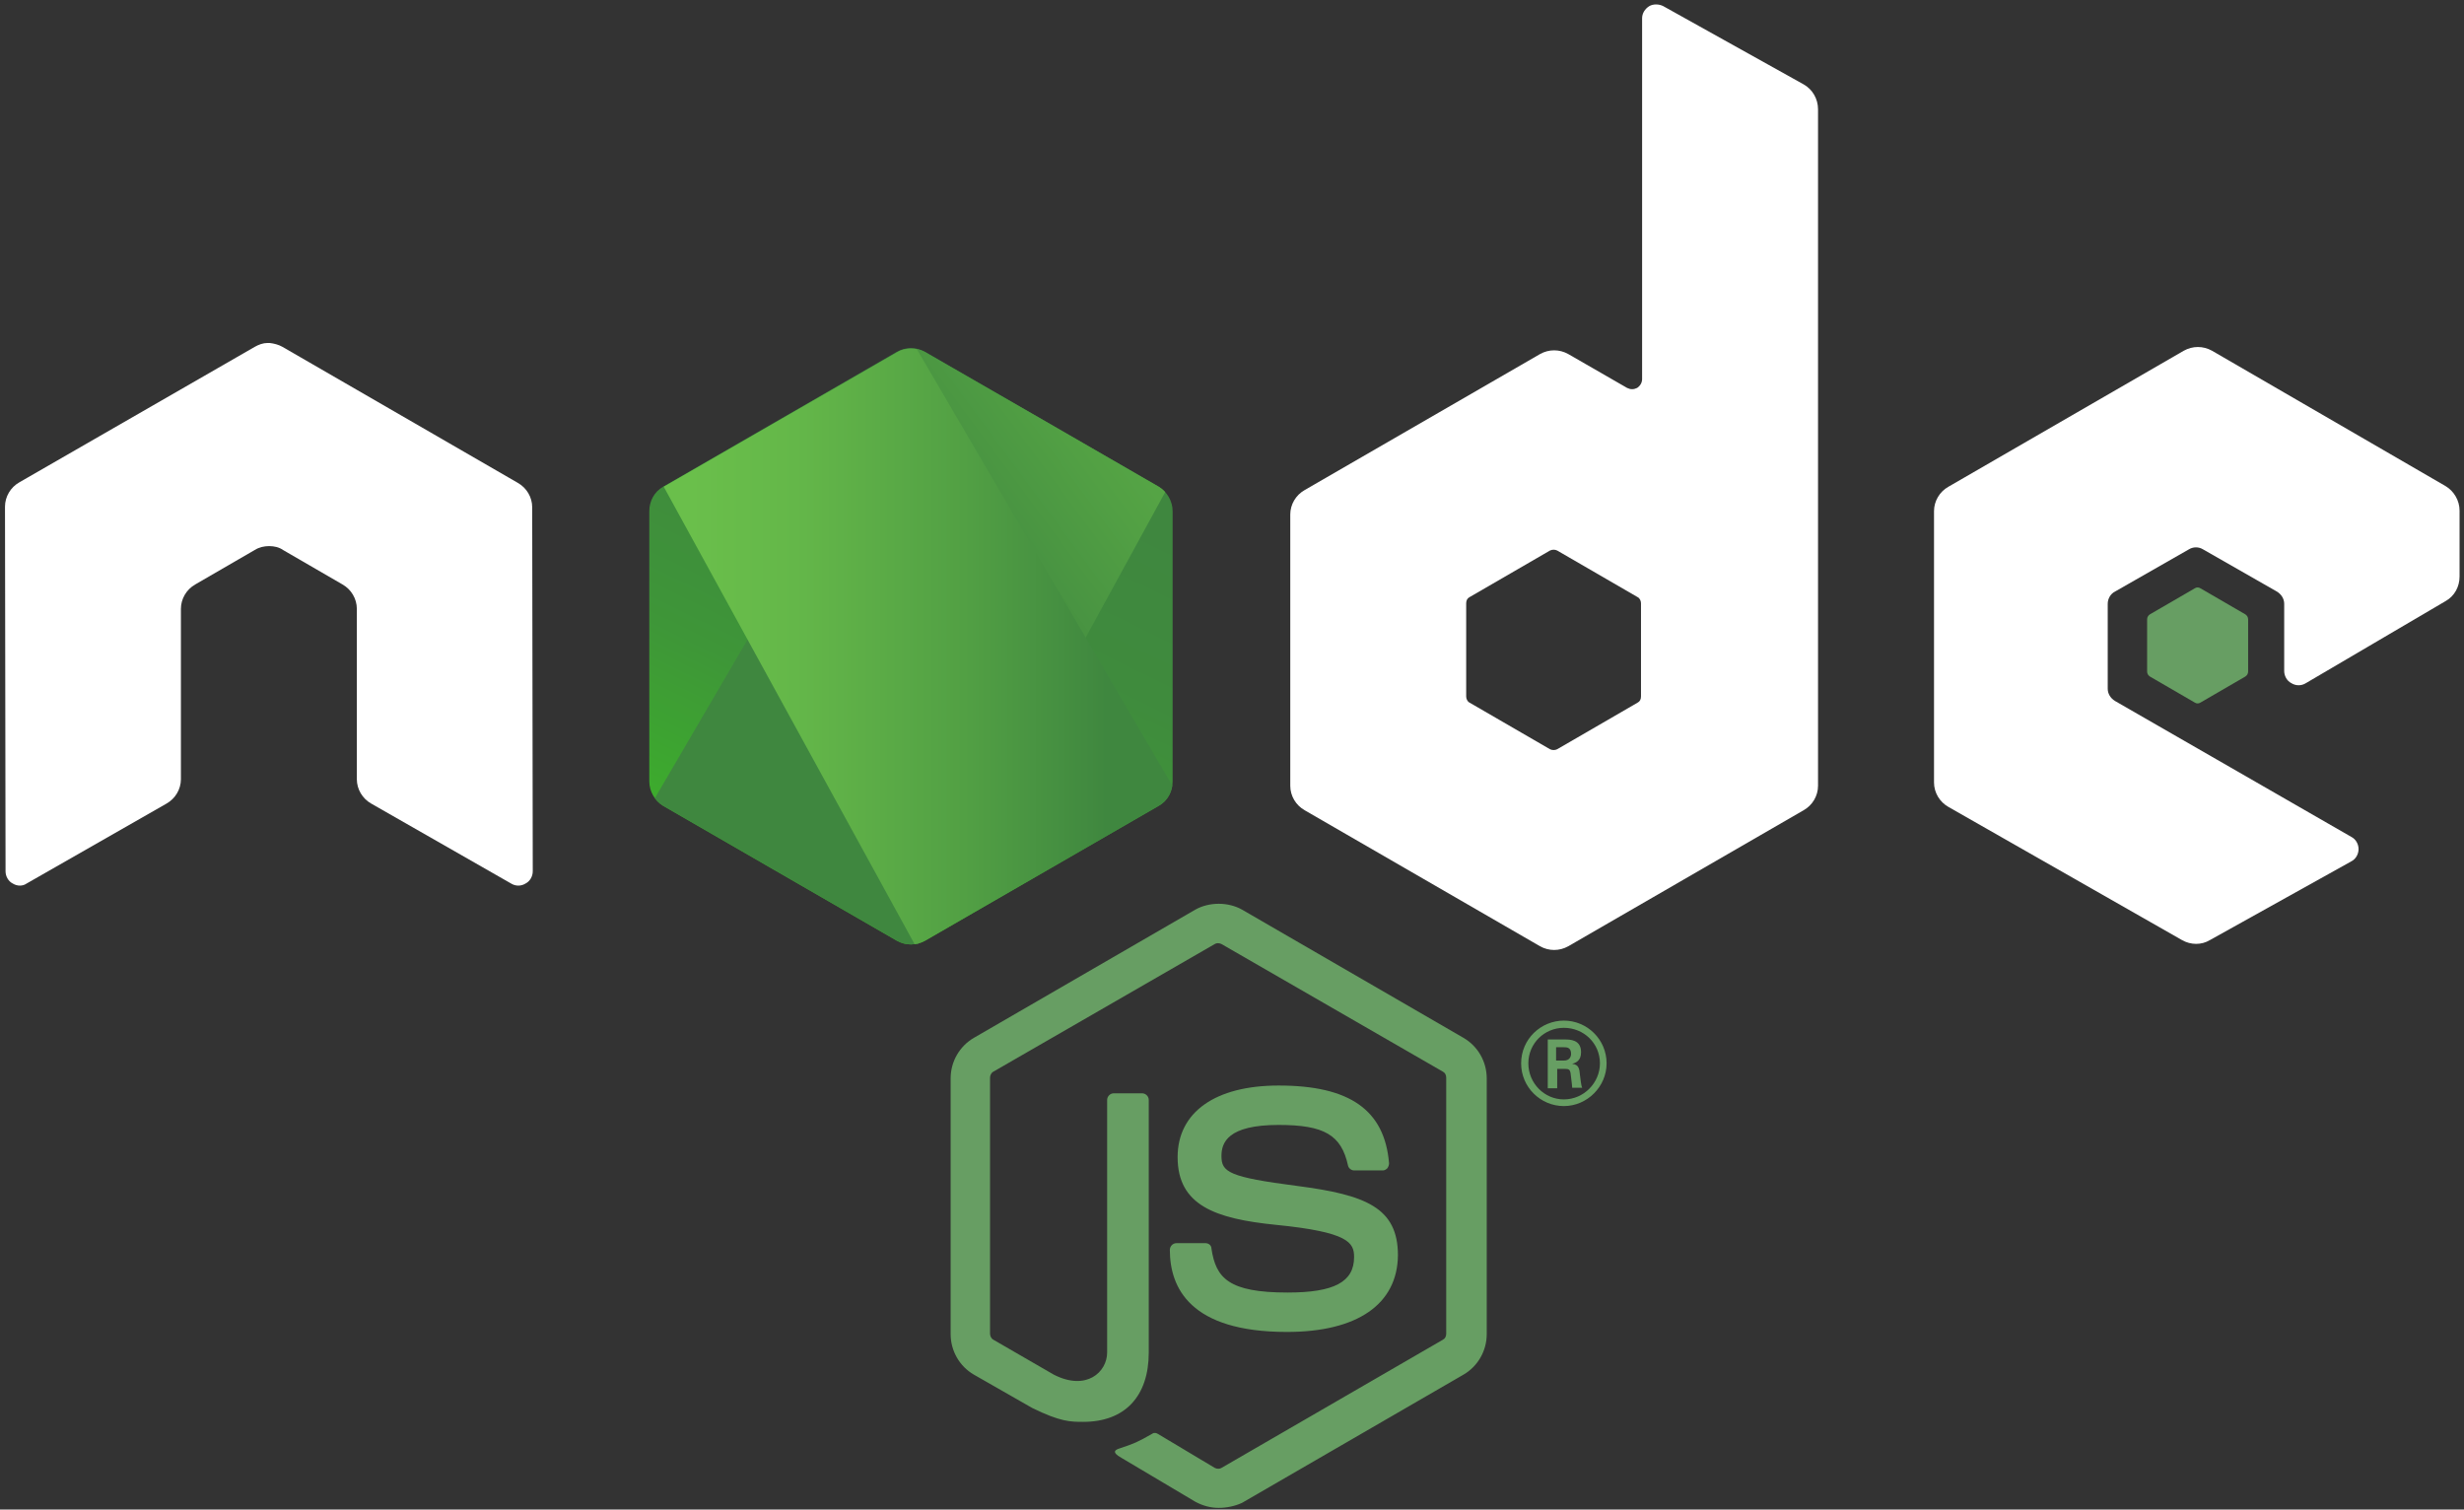 <?xml version="1.0" encoding="utf-8"?>
<!-- Generator: Adobe Illustrator 26.1.0, SVG Export Plug-In . SVG Version: 6.00 Build 0)  -->
<svg version="1.1" id="Layer_1" xmlns="http://www.w3.org/2000/svg" xmlns:xlink="http://www.w3.org/1999/xlink" x="0px" y="0px"
	 viewBox="0 0 444 272" style="enable-background:new 0 0 444 272;" xml:space="preserve">
<rect x="0" y="0" width="444" height="272" fill="#333333" stroke="none"/>
<style type="text/css">
	.st0{fill:#679E63;}
	.st1{fill-rule:evenodd;clip-rule:evenodd;fill:#FFFFFF;}
	.st2{fill-rule:evenodd;clip-rule:evenodd;fill:#679E63;}
	.st3{clip-path:url(#XMLID_00000106838358455977990080000017948480954047343239_);}
	.st4{fill:none;}
	.st5{fill:url(#SVGID_1_);}
	.st6{fill:url(#SVGID_00000005951328172653828540000006847285208467513000_);}
	.st7{fill:url(#SVGID_00000150080159191887217520000017825294681116869553_);}
	.st8{fill:url(#SVGID_00000001622807274252860870000005510274746864902537_);}
	.st9{fill:url(#SVGID_00000109738537515183156090000003151025782678492847_);}
	.st10{fill:url(#SVGID_00000046297598008914738180000008569249488929351074_);}
</style>
<g>
	<path class="st0" d="M219.6,271.7c-1.5,0-2.9-0.4-4.2-1.1l-13.3-7.9c-2-1.1-1-1.5-0.4-1.7c2.7-0.9,3.2-1.1,6-2.7
		c0.3-0.2,0.7-0.1,1,0.1l10.2,6.1c0.4,0.2,0.9,0.2,1.2,0l39.9-23.1c0.4-0.2,0.6-0.6,0.6-1.1v-46.1c0-0.5-0.2-0.9-0.6-1.1l-39.9-23
		c-0.4-0.2-0.9-0.2-1.2,0l-39.9,23c-0.4,0.2-0.6,0.7-0.6,1.1v46.1c0,0.4,0.2,0.9,0.6,1.1l10.9,6.3c5.9,3,9.6-0.5,9.6-4v-45.5
		c0-0.6,0.5-1.2,1.2-1.2h5.1c0.6,0,1.2,0.5,1.2,1.2v45.5c0,7.9-4.3,12.5-11.8,12.5c-2.3,0-4.1,0-9.2-2.5l-10.5-6
		c-2.6-1.5-4.2-4.3-4.2-7.3v-46.1c0-3,1.6-5.8,4.2-7.3l39.9-23.1c2.5-1.4,5.9-1.4,8.4,0l39.9,23.1c2.6,1.5,4.2,4.3,4.2,7.3v46.1
		c0,3-1.6,5.8-4.2,7.3l-39.9,23.1C222.5,271.4,221,271.7,219.6,271.7z"/>
	<path class="st0" d="M231.9,240c-17.5,0-21.1-8-21.1-14.8c0-0.6,0.5-1.2,1.2-1.2h5.2c0.6,0,1.1,0.4,1.1,1c0.8,5.3,3.1,7.9,13.7,7.9
		c8.4,0,12-1.9,12-6.4c0-2.6-1-4.5-14.1-5.8c-10.9-1.1-17.7-3.5-17.7-12.2c0-8.1,6.8-12.9,18.2-12.9c12.8,0,19.1,4.4,19.9,14
		c0,0.3-0.1,0.6-0.3,0.9c-0.2,0.2-0.5,0.4-0.8,0.4h-5.2c-0.5,0-1-0.4-1.1-0.9c-1.2-5.5-4.3-7.3-12.5-7.3c-9.2,0-10.3,3.2-10.3,5.6
		c0,2.9,1.3,3.8,13.7,5.4c12.3,1.6,18.1,3.9,18.1,12.5C251.8,235,244.6,240,231.9,240z"/>
</g>
<g>
	<path class="st0" d="M289.5,191.6c0,4.2-3.5,7.7-7.7,7.7c-4.2,0-7.7-3.4-7.7-7.7c0-4.4,3.6-7.7,7.7-7.7
		C286,183.9,289.5,187.3,289.5,191.6z M275.4,191.6c0,3.6,2.9,6.5,6.4,6.5c3.6,0,6.5-3,6.5-6.5c0-3.6-2.9-6.4-6.5-6.4
		C278.3,185.2,275.4,188,275.4,191.6z M278.9,187.3h3c1,0,3,0,3,2.3c0,1.6-1,1.9-1.6,2.1c1.2,0.1,1.3,0.9,1.4,2
		c0.1,0.7,0.2,1.9,0.4,2.3h-1.8c0-0.4-0.3-2.6-0.3-2.7c-0.1-0.5-0.3-0.7-0.9-0.7h-1.5v3.5h-1.7V187.3z M280.5,191.1h1.3
		c1.1,0,1.3-0.8,1.3-1.2c0-1.2-0.8-1.2-1.3-1.2h-1.4V191.1z"/>
</g>
<path class="st1" d="M95.9,91.4c0-1.8-1-3.5-2.6-4.4L50.9,62.5c-0.7-0.4-1.5-0.6-2.3-0.7c-0.1,0-0.4,0-0.4,0c-0.8,0-1.6,0.3-2.3,0.7
	L3.5,86.9c-1.6,0.9-2.6,2.6-2.6,4.4L1,157c0,0.9,0.5,1.8,1.3,2.2c0.8,0.5,1.8,0.5,2.5,0L30,144.8c1.6-0.9,2.6-2.6,2.6-4.4v-30.7
	c0-1.8,1-3.5,2.6-4.4l10.7-6.2c0.8-0.5,1.7-0.7,2.6-0.7c0.9,0,1.8,0.2,2.5,0.7l10.7,6.2c1.6,0.9,2.6,2.6,2.6,4.4v30.7
	c0,1.8,1,3.5,2.6,4.4l25.2,14.4c0.8,0.5,1.8,0.5,2.6,0c0.8-0.4,1.3-1.3,1.3-2.2L95.9,91.4z"/>
<path class="st1" d="M299.7,1.1c-0.8-0.4-1.8-0.4-2.5,0c-0.8,0.5-1.3,1.3-1.3,2.2v65c0,0.6-0.3,1.2-0.9,1.6c-0.6,0.3-1.2,0.3-1.8,0
	l-10.6-6.1c-1.6-0.9-3.5-0.9-5.1,0l-42.4,24.5c-1.6,0.9-2.6,2.6-2.6,4.4v48.9c0,1.8,1,3.5,2.6,4.4l42.4,24.5c1.6,0.9,3.5,0.9,5.1,0
	l42.4-24.5c1.6-0.9,2.6-2.6,2.6-4.4V19.7c0-1.9-1-3.6-2.6-4.5L299.7,1.1z M295.7,125.5c0,0.5-0.2,0.9-0.6,1.1l-14.5,8.4
	c-0.4,0.2-0.9,0.2-1.3,0l-14.5-8.4c-0.4-0.2-0.6-0.7-0.6-1.1v-16.8c0-0.5,0.2-0.9,0.6-1.1l14.5-8.4c0.4-0.2,0.9-0.2,1.3,0l14.5,8.4
	c0.4,0.2,0.6,0.7,0.6,1.1V125.5z"/>
<g>
	<path class="st1" d="M440.7,108.3c1.6-0.9,2.5-2.6,2.5-4.4V92c0-1.8-1-3.5-2.5-4.4l-42.1-24.4c-1.6-0.9-3.5-0.9-5.1,0l-42.4,24.5
		c-1.6,0.9-2.6,2.6-2.6,4.4v48.9c0,1.8,1,3.5,2.6,4.4l42.1,24c1.6,0.9,3.5,0.9,5,0l25.5-14.2c0.8-0.4,1.3-1.3,1.3-2.2
		c0-0.9-0.5-1.8-1.3-2.2l-42.6-24.5c-0.8-0.5-1.3-1.3-1.3-2.2v-15.3c0-0.9,0.5-1.8,1.3-2.2l13.3-7.6c0.8-0.5,1.8-0.5,2.6,0l13.3,7.6
		c0.8,0.5,1.3,1.3,1.3,2.2v12.1c0,0.9,0.5,1.8,1.3,2.2c0.8,0.5,1.8,0.5,2.6,0L440.7,108.3z"/>
	<path class="st2" d="M395.5,106c0.3-0.2,0.7-0.2,1,0l8.1,4.7c0.3,0.2,0.5,0.5,0.5,0.9v9.4c0,0.4-0.2,0.7-0.5,0.9l-8.1,4.7
		c-0.3,0.2-0.7,0.2-1,0l-8.1-4.7c-0.3-0.2-0.5-0.5-0.5-0.9v-9.4c0-0.4,0.2-0.7,0.5-0.9L395.5,106z"/>
</g>
<g>
	<defs>
		<path id="XMLID_143_" d="M166.7,63.4c-1.6-0.9-3.5-0.9-5.1,0l-42.1,24.3c-1.6,0.9-2.5,2.6-2.5,4.4v48.7c0,1.8,1,3.5,2.5,4.4
			l42.1,24.3c1.6,0.9,3.5,0.9,5.1,0l42.1-24.3c1.6-0.9,2.5-2.6,2.5-4.4V92.1c0-1.8-1-3.5-2.5-4.4L166.7,63.4z"/>
	</defs>
	
		<linearGradient id="XMLID_00000137838212283057684480000005933278631079108535_" gradientUnits="userSpaceOnUse" x1="181.312" y1="81.509" x2="143.247" y2="159.161">
		<stop  offset="0" style="stop-color:#3F873F"/>
		<stop  offset="0.33" style="stop-color:#3F8B3D"/>
		<stop  offset="0.637" style="stop-color:#3E9638"/>
		<stop  offset="0.934" style="stop-color:#3DA92E"/>
		<stop  offset="1" style="stop-color:#3DAE2B"/>
	</linearGradient>
	
		<use xlink:href="#XMLID_143_"  style="overflow:visible;fill-rule:evenodd;clip-rule:evenodd;fill:url(#XMLID_00000137838212283057684480000005933278631079108535_);"/>
	<clipPath id="XMLID_00000089546820609347861210000012803734941018981543_">
		<use xlink:href="#XMLID_143_"  style="overflow:visible;"/>
	</clipPath>
	<g style="clip-path:url(#XMLID_00000089546820609347861210000012803734941018981543_);">
		<path class="st4" d="M161.6,63.4l-42.2,24.3c-1.6,0.9-2.7,2.6-2.7,4.4v48.7c0,1.2,0.5,2.3,1.3,3.2l47.4-81.2
			C164.1,62.6,162.7,62.7,161.6,63.4z"/>
		<path class="st4" d="M165.6,170c0.4-0.1,0.8-0.3,1.2-0.5l42.2-24.3c1.6-0.9,2.6-2.6,2.6-4.4V92.1c0-1.3-0.6-2.6-1.5-3.5L165.6,170
			z"/>
		<linearGradient id="SVGID_1_" gradientUnits="userSpaceOnUse" x1="157.768" y1="122.148" x2="264.575" y2="43.233">
			<stop  offset="0.138" style="stop-color:#3F873F"/>
			<stop  offset="0.402" style="stop-color:#52A044"/>
			<stop  offset="0.713" style="stop-color:#64B749"/>
			<stop  offset="0.908" style="stop-color:#6ABF4B"/>
		</linearGradient>
		<path class="st5" d="M208.9,87.7l-42.3-24.3c-0.4-0.2-0.9-0.4-1.3-0.5L117.9,144c0.4,0.5,0.9,0.9,1.4,1.2l42.3,24.3
			c1.2,0.7,2.6,0.9,3.9,0.5l44.5-81.4C209.7,88.3,209.4,88,208.9,87.7z"/>
	</g>
	<g style="clip-path:url(#XMLID_00000089546820609347861210000012803734941018981543_);">
		<path class="st4" d="M211.6,140.8V92.1c0-1.8-1.1-3.5-2.7-4.4l-42.3-24.3c-0.5-0.3-1-0.5-1.6-0.6l46.3,79.1
			C211.5,141.6,211.6,141.2,211.6,140.8z"/>
		<path class="st4" d="M119.3,87.7c-1.6,0.9-2.7,2.6-2.7,4.4v48.7c0,1.8,1.2,3.5,2.7,4.4l42.3,24.3c1,0.6,2.1,0.8,3.3,0.6
			l-45.3-82.6L119.3,87.7z"/>
		
			<linearGradient id="SVGID_00000114786553787209085480000004053788589469720223_" gradientUnits="userSpaceOnUse" x1="115.472" y1="54.629" x2="212.889" y2="54.629">
			<stop  offset="9.191646e-02" style="stop-color:#6ABF4B"/>
			<stop  offset="0.287" style="stop-color:#64B749"/>
			<stop  offset="0.598" style="stop-color:#52A044"/>
			<stop  offset="0.862" style="stop-color:#3F873F"/>
		</linearGradient>
		<polygon style="fill:url(#SVGID_00000114786553787209085480000004053788589469720223_);" points="160.2,54.5 159.7,54.8 
			160.4,54.8 		"/>
		
			<linearGradient id="SVGID_00000062187803563745721280000007285026856291585688_" gradientUnits="userSpaceOnUse" x1="115.472" y1="116.446" x2="212.889" y2="116.446">
			<stop  offset="9.191646e-02" style="stop-color:#6ABF4B"/>
			<stop  offset="0.287" style="stop-color:#64B749"/>
			<stop  offset="0.598" style="stop-color:#52A044"/>
			<stop  offset="0.862" style="stop-color:#3F873F"/>
		</linearGradient>
		<path style="fill:url(#SVGID_00000062187803563745721280000007285026856291585688_);" d="M209,145.2c1.2-0.7,2.1-1.9,2.5-3.2
			l-46.3-79.1c-1.2-0.2-2.5-0.1-3.6,0.6l-42,24.2l45.3,82.6c0.6-0.1,1.3-0.3,1.9-0.6L209,145.2z"/>
		
			<linearGradient id="SVGID_00000097462874335367815180000017376437417989431452_" gradientUnits="userSpaceOnUse" x1="115.472" y1="144.257" x2="212.889" y2="144.257">
			<stop  offset="9.191646e-02" style="stop-color:#6ABF4B"/>
			<stop  offset="0.287" style="stop-color:#64B749"/>
			<stop  offset="0.598" style="stop-color:#52A044"/>
			<stop  offset="0.862" style="stop-color:#3F873F"/>
		</linearGradient>
		<polygon style="fill:url(#SVGID_00000097462874335367815180000017376437417989431452_);" points="212.9,144.4 212.6,143.9 
			212.6,144.6 		"/>
		
			<linearGradient id="SVGID_00000149377101706738021270000003666166969648489390_" gradientUnits="userSpaceOnUse" x1="115.472" y1="156.826" x2="212.889" y2="156.826">
			<stop  offset="9.191646e-02" style="stop-color:#6ABF4B"/>
			<stop  offset="0.287" style="stop-color:#64B749"/>
			<stop  offset="0.598" style="stop-color:#52A044"/>
			<stop  offset="0.862" style="stop-color:#3F873F"/>
		</linearGradient>
		<path style="fill:url(#SVGID_00000149377101706738021270000003666166969648489390_);" d="M209,145.2l-42.2,24.3
			c-0.6,0.3-1.2,0.5-1.9,0.6l0.8,1.5l46.8-27.1v-0.6l-1.2-2C211.1,143.3,210.2,144.5,209,145.2z"/>
		
			<linearGradient id="SVGID_00000145055865617842174060000004907782261127361444_" gradientUnits="userSpaceOnUse" x1="227.082" y1="79.207" x2="167.001" y2="201.771">
			<stop  offset="0" style="stop-color:#3F873F"/>
			<stop  offset="0.33" style="stop-color:#3F8B3D"/>
			<stop  offset="0.637" style="stop-color:#3E9638"/>
			<stop  offset="0.934" style="stop-color:#3DA92E"/>
			<stop  offset="1" style="stop-color:#3DAE2B"/>
		</linearGradient>
		<path style="fill:url(#SVGID_00000145055865617842174060000004907782261127361444_);" d="M209,145.2l-42.2,24.3
			c-0.6,0.3-1.2,0.5-1.9,0.6l0.8,1.5l46.8-27.1v-0.6l-1.2-2C211.1,143.3,210.2,144.5,209,145.2z"/>
	</g>
</g>
</svg>
